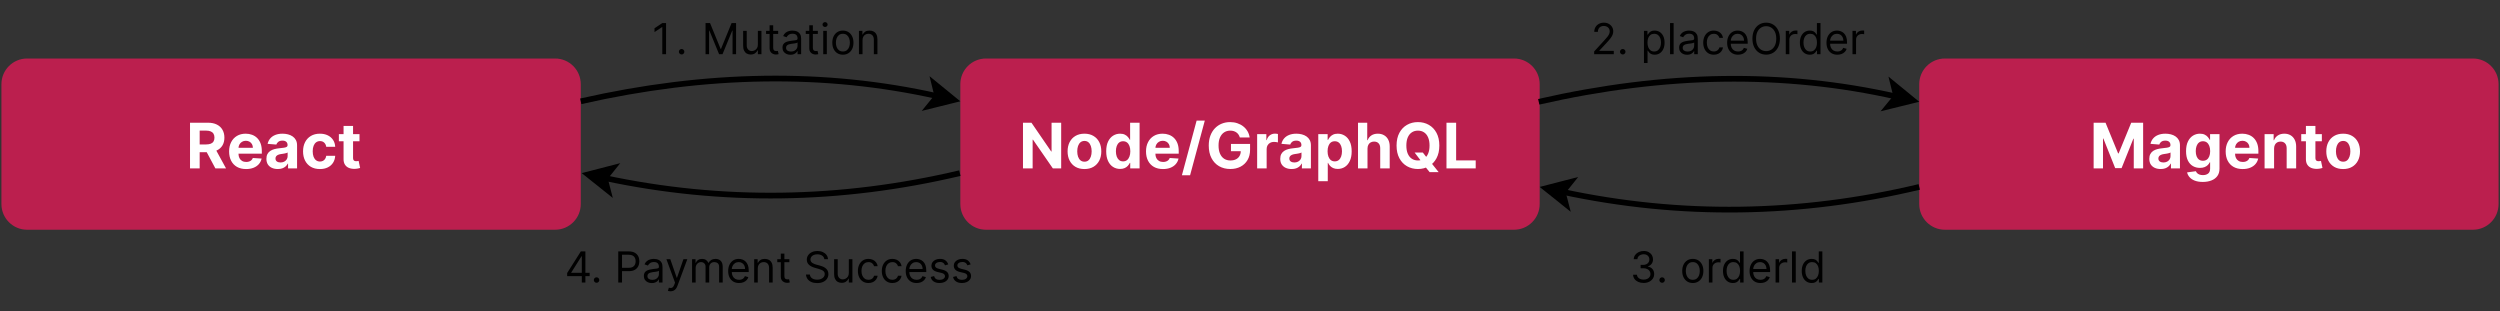 <svg width="876" height="109" viewBox="0 0 876 109" fill="none" xmlns="http://www.w3.org/2000/svg">
    <rect x="0" y="0" width="876" height="109" fill="#333333" stroke="none"/>
    <path
        d="M530.5 20.5H345.5C340.529 20.5 336.5 24.529 336.5 29.5V71.5C336.5 76.471 340.529 80.5 345.5 80.5H530.5C535.471 80.5 539.5 76.471 539.5 71.5V29.5C539.5 24.529 535.471 20.5 530.5 20.5Z"
        fill="#BB1F4E" />
    <path
        d="M371.836 43V59H368.914L361.953 48.93H361.836V59H358.453V43H361.422L368.328 53.062H368.469V43H371.836ZM379.99 59.234C378.777 59.234 377.727 58.977 376.842 58.461C375.962 57.94 375.282 57.216 374.803 56.289C374.324 55.357 374.084 54.276 374.084 53.047C374.084 51.807 374.324 50.724 374.803 49.797C375.282 48.865 375.962 48.141 376.842 47.625C377.727 47.104 378.777 46.844 379.99 46.844C381.204 46.844 382.251 47.104 383.131 47.625C384.016 48.141 384.699 48.865 385.178 49.797C385.657 50.724 385.896 51.807 385.896 53.047C385.896 54.276 385.657 55.357 385.178 56.289C384.699 57.216 384.016 57.94 383.131 58.461C382.251 58.977 381.204 59.234 379.99 59.234ZM380.006 56.656C380.558 56.656 381.019 56.5 381.389 56.188C381.758 55.87 382.037 55.438 382.225 54.891C382.417 54.344 382.514 53.721 382.514 53.023C382.514 52.325 382.417 51.703 382.225 51.156C382.037 50.609 381.758 50.177 381.389 49.859C381.019 49.542 380.558 49.383 380.006 49.383C379.449 49.383 378.98 49.542 378.6 49.859C378.225 50.177 377.941 50.609 377.748 51.156C377.561 51.703 377.467 52.325 377.467 53.023C377.467 53.721 377.561 54.344 377.748 54.891C377.941 55.438 378.225 55.87 378.6 56.188C378.98 56.5 379.449 56.656 380.006 56.656ZM392.482 59.195C391.571 59.195 390.745 58.961 390.006 58.492C389.271 58.018 388.688 57.323 388.256 56.406C387.829 55.484 387.615 54.354 387.615 53.016C387.615 51.641 387.837 50.497 388.279 49.586C388.722 48.669 389.311 47.984 390.045 47.531C390.785 47.073 391.594 46.844 392.475 46.844C393.146 46.844 393.706 46.958 394.154 47.188C394.607 47.411 394.972 47.693 395.248 48.031C395.529 48.365 395.743 48.693 395.889 49.016H395.99V43H399.311V59H396.029V57.078H395.889C395.732 57.411 395.511 57.742 395.225 58.07C394.943 58.393 394.576 58.661 394.123 58.875C393.675 59.089 393.128 59.195 392.482 59.195ZM393.537 56.547C394.074 56.547 394.527 56.401 394.896 56.109C395.271 55.812 395.558 55.398 395.756 54.867C395.959 54.336 396.061 53.714 396.061 53C396.061 52.286 395.962 51.667 395.764 51.141C395.566 50.615 395.279 50.208 394.904 49.922C394.529 49.635 394.074 49.492 393.537 49.492C392.99 49.492 392.529 49.641 392.154 49.938C391.779 50.234 391.495 50.646 391.303 51.172C391.11 51.698 391.014 52.307 391.014 53C391.014 53.698 391.11 54.315 391.303 54.852C391.501 55.383 391.785 55.8 392.154 56.102C392.529 56.398 392.99 56.547 393.537 56.547ZM407.516 59.234C406.281 59.234 405.219 58.984 404.328 58.484C403.443 57.979 402.76 57.266 402.281 56.344C401.802 55.417 401.563 54.32 401.563 53.055C401.563 51.82 401.802 50.737 402.281 49.805C402.76 48.872 403.435 48.146 404.305 47.625C405.18 47.104 406.206 46.844 407.383 46.844C408.174 46.844 408.911 46.971 409.594 47.227C410.281 47.477 410.88 47.854 411.391 48.359C411.906 48.865 412.307 49.5 412.594 50.266C412.88 51.026 413.023 51.917 413.023 52.938V53.852H402.891V51.789H409.891C409.891 51.31 409.786 50.885 409.578 50.516C409.37 50.146 409.081 49.857 408.711 49.648C408.346 49.435 407.922 49.328 407.438 49.328C406.932 49.328 406.484 49.445 406.094 49.68C405.708 49.909 405.406 50.219 405.188 50.609C404.969 50.995 404.857 51.425 404.852 51.898V53.859C404.852 54.453 404.961 54.966 405.18 55.398C405.404 55.831 405.719 56.164 406.125 56.398C406.531 56.633 407.013 56.75 407.57 56.75C407.94 56.75 408.279 56.698 408.586 56.594C408.893 56.49 409.156 56.333 409.375 56.125C409.594 55.917 409.76 55.661 409.875 55.359L412.953 55.562C412.797 56.302 412.477 56.948 411.992 57.5C411.513 58.047 410.893 58.474 410.133 58.781C409.378 59.083 408.505 59.234 407.516 59.234ZM422.164 42.25L417.008 61.406H414.141L419.297 42.25H422.164ZM434.439 48.172C434.33 47.792 434.176 47.456 433.979 47.164C433.781 46.867 433.538 46.617 433.252 46.414C432.971 46.206 432.648 46.047 432.283 45.938C431.924 45.828 431.525 45.773 431.088 45.773C430.27 45.773 429.551 45.977 428.932 46.383C428.317 46.789 427.838 47.38 427.494 48.156C427.15 48.927 426.979 49.87 426.979 50.984C426.979 52.099 427.148 53.047 427.486 53.828C427.825 54.609 428.304 55.206 428.924 55.617C429.544 56.023 430.275 56.227 431.119 56.227C431.885 56.227 432.538 56.091 433.08 55.82C433.627 55.544 434.044 55.156 434.33 54.656C434.622 54.156 434.768 53.565 434.768 52.883L435.455 52.984H431.33V50.438H438.025V52.453C438.025 53.859 437.729 55.068 437.135 56.078C436.541 57.083 435.723 57.859 434.682 58.406C433.64 58.948 432.447 59.219 431.104 59.219C429.604 59.219 428.286 58.888 427.15 58.227C426.015 57.56 425.13 56.615 424.494 55.391C423.864 54.161 423.549 52.703 423.549 51.016C423.549 49.719 423.736 48.562 424.111 47.547C424.492 46.526 425.023 45.661 425.705 44.953C426.387 44.245 427.182 43.706 428.088 43.336C428.994 42.966 429.976 42.781 431.033 42.781C431.939 42.781 432.783 42.914 433.564 43.18C434.346 43.44 435.038 43.81 435.643 44.289C436.252 44.768 436.749 45.339 437.135 46C437.52 46.656 437.768 47.38 437.877 48.172H434.439ZM440.504 59V47H443.73V49.094H443.855C444.074 48.349 444.441 47.786 444.957 47.406C445.473 47.021 446.066 46.828 446.738 46.828C446.905 46.828 447.085 46.839 447.277 46.859C447.47 46.88 447.639 46.909 447.785 46.945V49.898C447.629 49.852 447.413 49.81 447.137 49.773C446.861 49.737 446.608 49.719 446.379 49.719C445.889 49.719 445.452 49.825 445.066 50.039C444.686 50.247 444.384 50.539 444.16 50.914C443.941 51.289 443.832 51.721 443.832 52.211V59H440.504ZM452.584 59.227C451.818 59.227 451.136 59.094 450.537 58.828C449.938 58.557 449.464 58.159 449.115 57.633C448.771 57.102 448.6 56.44 448.6 55.648C448.6 54.982 448.722 54.422 448.967 53.969C449.212 53.516 449.545 53.151 449.967 52.875C450.389 52.599 450.868 52.391 451.404 52.25C451.946 52.109 452.514 52.01 453.107 51.953C453.805 51.88 454.368 51.812 454.795 51.75C455.222 51.682 455.532 51.583 455.725 51.453C455.917 51.323 456.014 51.13 456.014 50.875V50.828C456.014 50.333 455.857 49.95 455.545 49.68C455.238 49.409 454.8 49.273 454.232 49.273C453.633 49.273 453.157 49.406 452.803 49.672C452.449 49.932 452.214 50.26 452.1 50.656L449.021 50.406C449.178 49.677 449.485 49.047 449.943 48.516C450.402 47.979 450.993 47.568 451.717 47.281C452.446 46.99 453.29 46.844 454.248 46.844C454.915 46.844 455.553 46.922 456.162 47.078C456.777 47.234 457.321 47.477 457.795 47.805C458.274 48.133 458.652 48.555 458.928 49.07C459.204 49.581 459.342 50.193 459.342 50.906V59H456.186V57.336H456.092C455.899 57.711 455.641 58.042 455.318 58.328C454.995 58.609 454.607 58.831 454.154 58.992C453.701 59.148 453.178 59.227 452.584 59.227ZM453.537 56.93C454.027 56.93 454.459 56.833 454.834 56.641C455.209 56.443 455.503 56.177 455.717 55.844C455.93 55.51 456.037 55.133 456.037 54.711V53.438C455.933 53.505 455.79 53.568 455.607 53.625C455.43 53.677 455.23 53.727 455.006 53.773C454.782 53.815 454.558 53.854 454.334 53.891C454.11 53.922 453.907 53.95 453.725 53.977C453.334 54.034 452.993 54.125 452.701 54.25C452.41 54.375 452.183 54.544 452.021 54.758C451.86 54.966 451.779 55.227 451.779 55.539C451.779 55.992 451.943 56.339 452.271 56.578C452.605 56.812 453.027 56.93 453.537 56.93ZM461.924 63.5V47H465.205V49.016H465.354C465.499 48.693 465.71 48.365 465.986 48.031C466.268 47.693 466.632 47.411 467.08 47.188C467.533 46.958 468.096 46.844 468.768 46.844C469.643 46.844 470.45 47.073 471.189 47.531C471.929 47.984 472.52 48.669 472.963 49.586C473.406 50.497 473.627 51.641 473.627 53.016C473.627 54.354 473.411 55.484 472.979 56.406C472.551 57.323 471.968 58.018 471.229 58.492C470.494 58.961 469.671 59.195 468.76 59.195C468.114 59.195 467.564 59.089 467.111 58.875C466.663 58.661 466.296 58.393 466.01 58.07C465.723 57.742 465.505 57.411 465.354 57.078H465.252V63.5H461.924ZM465.182 53C465.182 53.714 465.281 54.336 465.479 54.867C465.676 55.398 465.963 55.812 466.338 56.109C466.713 56.401 467.169 56.547 467.705 56.547C468.247 56.547 468.705 56.398 469.08 56.102C469.455 55.8 469.739 55.383 469.932 54.852C470.13 54.315 470.229 53.698 470.229 53C470.229 52.307 470.132 51.698 469.939 51.172C469.747 50.646 469.463 50.234 469.088 49.938C468.713 49.641 468.252 49.492 467.705 49.492C467.163 49.492 466.705 49.635 466.33 49.922C465.96 50.208 465.676 50.615 465.479 51.141C465.281 51.667 465.182 52.286 465.182 53ZM479.174 52.062V59H475.846V43H479.08V49.117H479.221C479.492 48.409 479.929 47.854 480.533 47.453C481.137 47.047 481.895 46.844 482.807 46.844C483.64 46.844 484.367 47.026 484.986 47.391C485.611 47.75 486.096 48.268 486.439 48.945C486.788 49.617 486.96 50.422 486.955 51.359V59H483.627V51.953C483.632 51.214 483.445 50.638 483.064 50.227C482.689 49.815 482.163 49.609 481.486 49.609C481.033 49.609 480.632 49.706 480.283 49.898C479.939 50.091 479.669 50.372 479.471 50.742C479.278 51.107 479.179 51.547 479.174 52.062ZM495.676 53.438H498.551L499.996 55.297L501.418 56.953L504.098 60.312H500.941L499.098 58.047L498.152 56.703L495.676 53.438ZM504.34 51C504.34 52.745 504.009 54.229 503.348 55.453C502.691 56.677 501.796 57.612 500.66 58.258C499.53 58.898 498.259 59.219 496.848 59.219C495.426 59.219 494.15 58.896 493.02 58.25C491.889 57.604 490.996 56.669 490.34 55.445C489.684 54.221 489.355 52.74 489.355 51C489.355 49.255 489.684 47.771 490.34 46.547C490.996 45.323 491.889 44.391 493.02 43.75C494.15 43.104 495.426 42.781 496.848 42.781C498.259 42.781 499.53 43.104 500.66 43.75C501.796 44.391 502.691 45.323 503.348 46.547C504.009 47.771 504.34 49.255 504.34 51ZM500.91 51C500.91 49.87 500.741 48.917 500.402 48.141C500.069 47.365 499.598 46.776 498.988 46.375C498.379 45.974 497.665 45.773 496.848 45.773C496.03 45.773 495.316 45.974 494.707 46.375C494.098 46.776 493.624 47.365 493.285 48.141C492.952 48.917 492.785 49.87 492.785 51C492.785 52.13 492.952 53.083 493.285 53.859C493.624 54.635 494.098 55.224 494.707 55.625C495.316 56.026 496.03 56.227 496.848 56.227C497.665 56.227 498.379 56.026 498.988 55.625C499.598 55.224 500.069 54.635 500.402 53.859C500.741 53.083 500.91 52.13 500.91 51ZM506.846 59V43H510.229V56.211H517.088V59H506.846Z"
        fill="white" />
    <path
        d="M866.5 20.5H681.5C676.529 20.5 672.5 24.529 672.5 29.5V71.5C672.5 76.471 676.529 80.5 681.5 80.5H866.5C871.471 80.5 875.5 76.471 875.5 71.5V29.5C875.5 24.529 871.471 20.5 866.5 20.5Z"
        fill="#BB1F4E" />
    <path
        d="M733.609 43H737.781L742.188 53.75H742.375L746.781 43H750.953V59H747.672V48.586H747.539L743.398 58.922H741.164L737.023 48.547H736.891V59H733.609V43ZM757.1 59.227C756.334 59.227 755.652 59.094 755.053 58.828C754.454 58.557 753.98 58.159 753.631 57.633C753.287 57.102 753.115 56.44 753.115 55.648C753.115 54.982 753.238 54.422 753.482 53.969C753.727 53.516 754.061 53.151 754.482 52.875C754.904 52.599 755.383 52.391 755.92 52.25C756.462 52.109 757.029 52.01 757.623 51.953C758.321 51.88 758.883 51.812 759.311 51.75C759.738 51.682 760.048 51.583 760.24 51.453C760.433 51.323 760.529 51.13 760.529 50.875V50.828C760.529 50.333 760.373 49.95 760.061 49.68C759.753 49.409 759.316 49.273 758.748 49.273C758.149 49.273 757.673 49.406 757.318 49.672C756.964 49.932 756.73 50.26 756.615 50.656L753.537 50.406C753.693 49.677 754.001 49.047 754.459 48.516C754.917 47.979 755.508 47.568 756.232 47.281C756.962 46.99 757.805 46.844 758.764 46.844C759.43 46.844 760.068 46.922 760.678 47.078C761.292 47.234 761.837 47.477 762.311 47.805C762.79 48.133 763.167 48.555 763.443 49.07C763.719 49.581 763.857 50.193 763.857 50.906V59H760.701V57.336H760.607C760.415 57.711 760.157 58.042 759.834 58.328C759.511 58.609 759.123 58.831 758.67 58.992C758.217 59.148 757.693 59.227 757.1 59.227ZM758.053 56.93C758.542 56.93 758.975 56.833 759.35 56.641C759.725 56.443 760.019 56.177 760.232 55.844C760.446 55.51 760.553 55.133 760.553 54.711V53.438C760.449 53.505 760.305 53.568 760.123 53.625C759.946 53.677 759.745 53.727 759.521 53.773C759.298 53.815 759.074 53.854 758.85 53.891C758.626 53.922 758.423 53.95 758.24 53.977C757.85 54.034 757.508 54.125 757.217 54.25C756.925 54.375 756.699 54.544 756.537 54.758C756.376 54.966 756.295 55.227 756.295 55.539C756.295 55.992 756.459 56.339 756.787 56.578C757.12 56.812 757.542 56.93 758.053 56.93ZM771.846 63.75C770.768 63.75 769.843 63.602 769.072 63.305C768.307 63.013 767.697 62.615 767.244 62.109C766.791 61.604 766.497 61.036 766.361 60.406L769.439 59.992C769.533 60.232 769.682 60.456 769.885 60.664C770.088 60.872 770.356 61.039 770.689 61.164C771.028 61.294 771.439 61.359 771.924 61.359C772.648 61.359 773.244 61.182 773.713 60.828C774.187 60.479 774.424 59.893 774.424 59.07V56.875H774.283C774.137 57.208 773.919 57.523 773.627 57.82C773.335 58.117 772.96 58.359 772.502 58.547C772.044 58.734 771.497 58.828 770.861 58.828C769.96 58.828 769.14 58.62 768.4 58.203C767.666 57.781 767.08 57.138 766.643 56.273C766.21 55.404 765.994 54.305 765.994 52.977C765.994 51.617 766.215 50.482 766.658 49.57C767.101 48.659 767.689 47.977 768.424 47.523C769.163 47.07 769.973 46.844 770.854 46.844C771.525 46.844 772.088 46.958 772.541 47.188C772.994 47.411 773.359 47.693 773.635 48.031C773.916 48.365 774.132 48.693 774.283 49.016H774.408V47H777.713V59.117C777.713 60.138 777.463 60.992 776.963 61.68C776.463 62.367 775.77 62.883 774.885 63.227C774.005 63.575 772.992 63.75 771.846 63.75ZM771.916 56.328C772.452 56.328 772.906 56.195 773.275 55.93C773.65 55.659 773.937 55.273 774.135 54.773C774.338 54.268 774.439 53.664 774.439 52.961C774.439 52.258 774.34 51.648 774.143 51.133C773.945 50.612 773.658 50.208 773.283 49.922C772.908 49.635 772.452 49.492 771.916 49.492C771.369 49.492 770.908 49.641 770.533 49.938C770.158 50.229 769.874 50.635 769.682 51.156C769.489 51.677 769.393 52.279 769.393 52.961C769.393 53.654 769.489 54.253 769.682 54.758C769.88 55.258 770.163 55.646 770.533 55.922C770.908 56.193 771.369 56.328 771.916 56.328ZM785.83 59.234C784.596 59.234 783.533 58.984 782.643 58.484C781.757 57.979 781.075 57.266 780.596 56.344C780.117 55.417 779.877 54.32 779.877 53.055C779.877 51.82 780.117 50.737 780.596 49.805C781.075 48.872 781.749 48.146 782.619 47.625C783.494 47.104 784.52 46.844 785.697 46.844C786.489 46.844 787.226 46.971 787.908 47.227C788.596 47.477 789.195 47.854 789.705 48.359C790.221 48.865 790.622 49.5 790.908 50.266C791.195 51.026 791.338 51.917 791.338 52.938V53.852H781.205V51.789H788.205C788.205 51.31 788.101 50.885 787.893 50.516C787.684 50.146 787.395 49.857 787.025 49.648C786.661 49.435 786.236 49.328 785.752 49.328C785.247 49.328 784.799 49.445 784.408 49.68C784.023 49.909 783.721 50.219 783.502 50.609C783.283 50.995 783.171 51.425 783.166 51.898V53.859C783.166 54.453 783.275 54.966 783.494 55.398C783.718 55.831 784.033 56.164 784.439 56.398C784.846 56.633 785.327 56.75 785.885 56.75C786.255 56.75 786.593 56.698 786.9 56.594C787.208 56.49 787.471 56.333 787.689 56.125C787.908 55.917 788.075 55.661 788.189 55.359L791.268 55.562C791.111 56.302 790.791 56.948 790.307 57.5C789.827 58.047 789.208 58.474 788.447 58.781C787.692 59.083 786.82 59.234 785.83 59.234ZM796.838 52.062V59H793.51V47H796.682V49.117H796.822C797.088 48.419 797.533 47.867 798.158 47.461C798.783 47.05 799.541 46.844 800.432 46.844C801.265 46.844 801.992 47.026 802.611 47.391C803.231 47.755 803.713 48.276 804.057 48.953C804.4 49.625 804.572 50.427 804.572 51.359V59H801.244V51.953C801.249 51.219 801.062 50.646 800.682 50.234C800.301 49.818 799.778 49.609 799.111 49.609C798.663 49.609 798.268 49.706 797.924 49.898C797.585 50.091 797.32 50.372 797.127 50.742C796.939 51.107 796.843 51.547 796.838 52.062ZM813.578 47V49.5H806.352V47H813.578ZM807.992 44.125H811.32V55.312C811.32 55.62 811.367 55.859 811.461 56.031C811.555 56.198 811.685 56.315 811.852 56.383C812.023 56.45 812.221 56.484 812.445 56.484C812.602 56.484 812.758 56.471 812.914 56.445C813.07 56.414 813.19 56.391 813.273 56.375L813.797 58.852C813.63 58.904 813.396 58.964 813.094 59.031C812.792 59.104 812.424 59.148 811.992 59.164C811.19 59.195 810.487 59.089 809.883 58.844C809.284 58.599 808.818 58.219 808.484 57.703C808.151 57.188 807.987 56.536 807.992 55.75V44.125ZM821.039 59.234C819.826 59.234 818.776 58.977 817.891 58.461C817.01 57.94 816.331 57.216 815.852 56.289C815.372 55.357 815.133 54.276 815.133 53.047C815.133 51.807 815.372 50.724 815.852 49.797C816.331 48.865 817.01 48.141 817.891 47.625C818.776 47.104 819.826 46.844 821.039 46.844C822.253 46.844 823.299 47.104 824.18 47.625C825.065 48.141 825.747 48.865 826.227 49.797C826.706 50.724 826.945 51.807 826.945 53.047C826.945 54.276 826.706 55.357 826.227 56.289C825.747 57.216 825.065 57.94 824.18 58.461C823.299 58.977 822.253 59.234 821.039 59.234ZM821.055 56.656C821.607 56.656 822.068 56.5 822.438 56.188C822.807 55.87 823.086 55.438 823.273 54.891C823.466 54.344 823.563 53.721 823.563 53.023C823.563 52.325 823.466 51.703 823.273 51.156C823.086 50.609 822.807 50.177 822.438 49.859C822.068 49.542 821.607 49.383 821.055 49.383C820.497 49.383 820.029 49.542 819.648 49.859C819.273 50.177 818.99 50.609 818.797 51.156C818.609 51.703 818.516 52.325 818.516 53.023C818.516 53.721 818.609 54.344 818.797 54.891C818.99 55.438 819.273 55.87 819.648 56.188C820.029 56.5 820.497 56.656 821.055 56.656Z"
        fill="white" />
    <path
        d="M194.5 20.5H9.5C4.529 20.5 0.5 24.529 0.5 29.5V71.5C0.5 76.471 4.529 80.5 9.5 80.5H194.5C199.471 80.5 203.5 76.471 203.5 71.5V29.5C203.5 24.529 199.471 20.5 194.5 20.5Z"
        fill="#BB1F4E" />
    <path
        d="M66.582 59V43H72.894C74.103 43 75.134 43.216 75.988 43.648C76.848 44.075 77.501 44.682 77.949 45.469C78.402 46.25 78.629 47.169 78.629 48.227C78.629 49.289 78.4 50.203 77.941 50.969C77.483 51.729 76.819 52.312 75.949 52.719C75.085 53.125 74.038 53.328 72.809 53.328H68.582V50.609H72.262C72.908 50.609 73.444 50.521 73.871 50.344C74.298 50.167 74.616 49.901 74.824 49.547C75.038 49.193 75.144 48.753 75.144 48.227C75.144 47.695 75.038 47.247 74.824 46.883C74.616 46.518 74.296 46.242 73.863 46.055C73.436 45.862 72.897 45.766 72.246 45.766H69.965V59H66.582ZM75.223 51.719L79.199 59H75.465L71.574 51.719H75.223ZM86.232 59.234C84.998 59.234 83.936 58.984 83.045 58.484C82.159 57.979 81.477 57.266 80.998 56.344C80.519 55.417 80.279 54.32 80.279 53.055C80.279 51.82 80.519 50.737 80.998 49.805C81.477 48.872 82.152 48.146 83.022 47.625C83.897 47.104 84.922 46.844 86.1 46.844C86.891 46.844 87.628 46.971 88.311 47.227C88.998 47.477 89.597 47.854 90.107 48.359C90.623 48.865 91.024 49.5 91.311 50.266C91.597 51.026 91.74 51.917 91.74 52.938V53.852H81.607V51.789H88.607C88.607 51.31 88.503 50.885 88.295 50.516C88.087 50.146 87.797 49.857 87.428 49.648C87.063 49.435 86.639 49.328 86.154 49.328C85.649 49.328 85.201 49.445 84.811 49.68C84.425 49.909 84.123 50.219 83.904 50.609C83.686 50.995 83.574 51.425 83.568 51.898V53.859C83.568 54.453 83.678 54.966 83.897 55.398C84.12 55.831 84.436 56.164 84.842 56.398C85.248 56.633 85.73 56.75 86.287 56.75C86.657 56.75 86.995 56.698 87.303 56.594C87.61 56.49 87.873 56.333 88.092 56.125C88.311 55.917 88.477 55.661 88.592 55.359L91.67 55.562C91.514 56.302 91.193 56.948 90.709 57.5C90.23 58.047 89.61 58.474 88.85 58.781C88.094 59.083 87.222 59.234 86.232 59.234ZM97.334 59.227C96.568 59.227 95.886 59.094 95.287 58.828C94.688 58.557 94.214 58.159 93.865 57.633C93.522 57.102 93.35 56.44 93.35 55.648C93.35 54.982 93.472 54.422 93.717 53.969C93.962 53.516 94.295 53.151 94.717 52.875C95.139 52.599 95.618 52.391 96.154 52.25C96.696 52.109 97.264 52.01 97.857 51.953C98.555 51.88 99.118 51.812 99.545 51.75C99.972 51.682 100.282 51.583 100.475 51.453C100.667 51.323 100.764 51.13 100.764 50.875V50.828C100.764 50.333 100.607 49.95 100.295 49.68C99.988 49.409 99.55 49.273 98.982 49.273C98.383 49.273 97.907 49.406 97.553 49.672C97.199 49.932 96.964 50.26 96.85 50.656L93.772 50.406C93.928 49.677 94.235 49.047 94.693 48.516C95.152 47.979 95.743 47.568 96.467 47.281C97.196 46.99 98.04 46.844 98.998 46.844C99.665 46.844 100.303 46.922 100.912 47.078C101.527 47.234 102.071 47.477 102.545 47.805C103.024 48.133 103.402 48.555 103.678 49.07C103.954 49.581 104.092 50.193 104.092 50.906V59H100.936V57.336H100.842C100.649 57.711 100.391 58.042 100.068 58.328C99.745 58.609 99.357 58.831 98.904 58.992C98.451 59.148 97.928 59.227 97.334 59.227ZM98.287 56.93C98.777 56.93 99.209 56.833 99.584 56.641C99.959 56.443 100.253 56.177 100.467 55.844C100.68 55.51 100.787 55.133 100.787 54.711V53.438C100.683 53.505 100.54 53.568 100.357 53.625C100.18 53.677 99.98 53.727 99.756 53.773C99.532 53.815 99.308 53.854 99.084 53.891C98.86 53.922 98.657 53.95 98.475 53.977C98.084 54.034 97.743 54.125 97.451 54.25C97.159 54.375 96.933 54.544 96.772 54.758C96.61 54.966 96.529 55.227 96.529 55.539C96.529 55.992 96.693 56.339 97.022 56.578C97.355 56.812 97.777 56.93 98.287 56.93ZM112.096 59.234C110.867 59.234 109.809 58.974 108.924 58.453C108.044 57.927 107.367 57.198 106.893 56.266C106.424 55.333 106.189 54.26 106.189 53.047C106.189 51.818 106.426 50.74 106.9 49.812C107.38 48.88 108.059 48.154 108.939 47.633C109.82 47.107 110.867 46.844 112.08 46.844C113.127 46.844 114.044 47.034 114.83 47.414C115.617 47.794 116.239 48.328 116.697 49.016C117.156 49.703 117.408 50.51 117.455 51.438H114.314C114.226 50.839 113.992 50.357 113.611 49.992C113.236 49.622 112.744 49.438 112.135 49.438C111.619 49.438 111.169 49.578 110.783 49.859C110.403 50.135 110.106 50.539 109.893 51.07C109.679 51.602 109.572 52.245 109.572 53C109.572 53.766 109.676 54.417 109.885 54.953C110.098 55.49 110.398 55.898 110.783 56.18C111.169 56.461 111.619 56.602 112.135 56.602C112.515 56.602 112.856 56.523 113.158 56.367C113.465 56.211 113.718 55.984 113.916 55.688C114.119 55.385 114.252 55.023 114.314 54.602H117.455C117.403 55.518 117.153 56.325 116.705 57.023C116.262 57.716 115.65 58.258 114.869 58.648C114.088 59.039 113.163 59.234 112.096 59.234ZM125.969 47V49.5H118.742V47H125.969ZM120.383 44.125H123.711V55.312C123.711 55.62 123.758 55.859 123.852 56.031C123.945 56.198 124.076 56.315 124.242 56.383C124.414 56.45 124.612 56.484 124.836 56.484C124.992 56.484 125.148 56.471 125.305 56.445C125.461 56.414 125.581 56.391 125.664 56.375L126.188 58.852C126.021 58.904 125.786 58.964 125.484 59.031C125.182 59.104 124.815 59.148 124.383 59.164C123.581 59.195 122.878 59.089 122.273 58.844C121.674 58.599 121.208 58.219 120.875 57.703C120.542 57.188 120.378 56.536 120.383 55.75V44.125Z"
        fill="white" />
    <path d="M203.5 35.5C247.5 25.5 289.153 24.9 328.46 33.7" stroke="currentColor" stroke-width="2"
        stroke-miterlimit="10" />
    <path d="M334.32 35.01L325.64 37.17L328.46 33.7L327.39 29.36L334.32 35.01Z" fill="currentColor"
        stroke="currentColor" stroke-width="2" stroke-miterlimit="10" />
    <path d="M539.17 35.67C583.39 25.557 625.157 24.95 664.47 33.85" stroke="currentColor" stroke-width="2"
        stroke-miterlimit="10" />
    <path d="M670.32 35.17L661.63 37.31L664.47 33.85L663.4 29.51L670.32 35.17Z" fill="currentColor"
        stroke="currentColor" stroke-width="2" stroke-miterlimit="10" />
    <path d="M672.5 65.5C630.5 75.5 588.85 76.077 547.55 67.23" stroke="currentColor" stroke-width="2"
        stroke-miterlimit="10" />
    <path d="M541.69 65.97L550.35 63.73L547.55 67.23L548.67 71.56L541.69 65.97Z" fill="currentColor"
        stroke="currentColor" stroke-width="2" stroke-miterlimit="10" />
    <path d="M336.33 60.67C294.443 70.557 252.963 71.127 211.89 62.38" stroke="currentColor" stroke-width="2"
        stroke-miterlimit="10" />
    <path d="M206.02 61.13L214.68 58.89L211.89 62.38L213.01 66.71L206.02 61.13Z" fill="currentColor"
        stroke="currentColor" stroke-width="2" stroke-miterlimit="10" />
    <path
        d="M233.388 8.091V19H232.067V9.476H232.003L229.339 11.244V9.902L232.067 8.091H233.388ZM238.838 19.085C238.576 19.085 238.35 18.991 238.162 18.803C237.974 18.615 237.879 18.389 237.879 18.126C237.879 17.864 237.974 17.638 238.162 17.45C238.35 17.262 238.576 17.168 238.838 17.168C239.101 17.168 239.327 17.262 239.515 17.45C239.703 17.638 239.797 17.864 239.797 18.126C239.797 18.3 239.753 18.46 239.664 18.606C239.579 18.751 239.463 18.869 239.318 18.957C239.176 19.043 239.016 19.085 238.838 19.085ZM247.223 8.091H248.8L252.507 17.146H252.635L256.343 8.091H257.919V19H256.684V10.712H256.577L253.168 19H251.975L248.566 10.712H248.459V19H247.223V8.091ZM265.554 15.655V10.818H266.811V19H265.554V17.615H265.469C265.277 18.03 264.979 18.384 264.574 18.675C264.169 18.963 263.658 19.107 263.04 19.107C262.528 19.107 262.074 18.995 261.676 18.771C261.278 18.544 260.966 18.203 260.739 17.748C260.511 17.29 260.398 16.713 260.398 16.017V10.818H261.655V15.932C261.655 16.528 261.822 17.004 262.155 17.359C262.493 17.715 262.922 17.892 263.445 17.892C263.757 17.892 264.075 17.812 264.398 17.652C264.725 17.492 264.998 17.247 265.218 16.917C265.442 16.587 265.554 16.166 265.554 15.655ZM272.672 10.818V11.883H268.432V10.818H272.672ZM269.667 8.858H270.925V16.656C270.925 17.011 270.976 17.278 271.079 17.455C271.186 17.629 271.32 17.746 271.484 17.807C271.651 17.864 271.827 17.892 272.011 17.892C272.15 17.892 272.263 17.885 272.352 17.871C272.441 17.853 272.512 17.839 272.565 17.828L272.821 18.957C272.736 18.989 272.617 19.021 272.464 19.053C272.311 19.089 272.118 19.107 271.883 19.107C271.528 19.107 271.18 19.03 270.839 18.878C270.502 18.725 270.221 18.492 269.998 18.18C269.778 17.867 269.667 17.473 269.667 16.997V8.858ZM276.97 19.192C276.452 19.192 275.981 19.094 275.559 18.899C275.136 18.7 274.801 18.414 274.552 18.041C274.303 17.665 274.179 17.21 274.179 16.678C274.179 16.209 274.271 15.829 274.456 15.538C274.641 15.243 274.888 15.012 275.197 14.845C275.506 14.678 275.846 14.554 276.219 14.472C276.596 14.387 276.974 14.32 277.354 14.27C277.851 14.206 278.254 14.158 278.563 14.126C278.876 14.091 279.103 14.032 279.245 13.95C279.39 13.869 279.463 13.727 279.463 13.524V13.482C279.463 12.956 279.319 12.548 279.032 12.256C278.748 11.965 278.316 11.82 277.737 11.82C277.137 11.82 276.667 11.951 276.326 12.214C275.985 12.477 275.745 12.757 275.607 13.055L274.414 12.629C274.627 12.132 274.911 11.745 275.266 11.468C275.624 11.188 276.015 10.992 276.438 10.882C276.864 10.768 277.283 10.712 277.695 10.712C277.958 10.712 278.259 10.744 278.6 10.807C278.945 10.868 279.277 10.994 279.596 11.186C279.92 11.377 280.188 11.667 280.401 12.054C280.614 12.441 280.72 12.96 280.72 13.609V19H279.463V17.892H279.399C279.314 18.07 279.172 18.26 278.973 18.462C278.774 18.664 278.51 18.837 278.18 18.979C277.849 19.121 277.446 19.192 276.97 19.192ZM277.162 18.062C277.659 18.062 278.078 17.965 278.419 17.77C278.764 17.574 279.023 17.322 279.197 17.013C279.374 16.704 279.463 16.379 279.463 16.038V14.888C279.41 14.952 279.293 15.01 279.112 15.064C278.934 15.113 278.728 15.158 278.494 15.197C278.263 15.232 278.037 15.264 277.817 15.293C277.601 15.318 277.425 15.339 277.29 15.357C276.963 15.399 276.658 15.468 276.374 15.564C276.093 15.657 275.866 15.797 275.692 15.985C275.521 16.17 275.436 16.422 275.436 16.741C275.436 17.178 275.598 17.509 275.921 17.732C276.248 17.952 276.661 18.062 277.162 18.062ZM286.573 10.818V11.883H282.333V10.818H286.573ZM283.569 8.858H284.826V16.656C284.826 17.011 284.877 17.278 284.98 17.455C285.087 17.629 285.222 17.746 285.385 17.807C285.552 17.864 285.728 17.892 285.913 17.892C286.051 17.892 286.165 17.885 286.253 17.871C286.342 17.853 286.413 17.839 286.467 17.828L286.722 18.957C286.637 18.989 286.518 19.021 286.365 19.053C286.213 19.089 286.019 19.107 285.785 19.107C285.43 19.107 285.082 19.03 284.741 18.878C284.403 18.725 284.123 18.492 283.899 18.18C283.679 17.867 283.569 17.473 283.569 16.997V8.858ZM288.464 19V10.818H289.721V19H288.464ZM289.103 9.455C288.858 9.455 288.647 9.371 288.469 9.204C288.295 9.037 288.208 8.837 288.208 8.602C288.208 8.368 288.295 8.167 288.469 8C288.647 7.833 288.858 7.75 289.103 7.75C289.348 7.75 289.558 7.833 289.732 8C289.909 8.167 289.998 8.368 289.998 8.602C289.998 8.837 289.909 9.037 289.732 9.204C289.558 9.371 289.348 9.455 289.103 9.455ZM295.347 19.171C294.609 19.171 293.961 18.995 293.403 18.643C292.849 18.291 292.416 17.8 292.104 17.168C291.795 16.535 291.64 15.797 291.64 14.952C291.64 14.099 291.795 13.355 292.104 12.72C292.416 12.084 292.849 11.591 293.403 11.239C293.961 10.887 294.609 10.712 295.347 10.712C296.086 10.712 296.732 10.887 297.286 11.239C297.844 11.591 298.277 12.084 298.586 12.72C298.899 13.355 299.055 14.099 299.055 14.952C299.055 15.797 298.899 16.535 298.586 17.168C298.277 17.8 297.844 18.291 297.286 18.643C296.732 18.995 296.086 19.171 295.347 19.171ZM295.347 18.041C295.909 18.041 296.37 17.897 296.732 17.61C297.095 17.322 297.363 16.944 297.537 16.475C297.711 16.006 297.798 15.499 297.798 14.952C297.798 14.405 297.711 13.895 297.537 13.423C297.363 12.951 297.095 12.569 296.732 12.278C296.37 11.986 295.909 11.841 295.347 11.841C294.786 11.841 294.325 11.986 293.963 12.278C293.6 12.569 293.332 12.951 293.158 13.423C292.984 13.895 292.897 14.405 292.897 14.952C292.897 15.499 292.984 16.006 293.158 16.475C293.332 16.944 293.6 17.322 293.963 17.61C294.325 17.897 294.786 18.041 295.347 18.041ZM302.231 14.078V19H300.974V10.818H302.188V12.097H302.295C302.487 11.681 302.778 11.347 303.168 11.095C303.559 10.839 304.063 10.712 304.681 10.712C305.235 10.712 305.72 10.825 306.135 11.053C306.551 11.276 306.874 11.617 307.105 12.075C307.336 12.53 307.451 13.105 307.451 13.801V19H306.194V13.886C306.194 13.244 306.027 12.743 305.693 12.384C305.359 12.022 304.901 11.841 304.319 11.841C303.918 11.841 303.559 11.928 303.243 12.102C302.93 12.276 302.684 12.53 302.503 12.864C302.321 13.197 302.231 13.602 302.231 14.078Z"
        fill="currentColor" />
    <path
        d="M558.59 19V18.041L562.191 14.099C562.613 13.638 562.961 13.236 563.235 12.896C563.508 12.551 563.71 12.228 563.842 11.926C563.977 11.621 564.044 11.301 564.044 10.967C564.044 10.584 563.952 10.252 563.767 9.971C563.586 9.691 563.338 9.474 563.022 9.321C562.705 9.169 562.35 9.092 561.956 9.092C561.537 9.092 561.171 9.179 560.859 9.353C560.55 9.524 560.31 9.763 560.14 10.072C559.973 10.381 559.889 10.744 559.889 11.159H558.632C558.632 10.52 558.78 9.959 559.074 9.476C559.369 8.993 559.77 8.616 560.278 8.347C560.79 8.077 561.363 7.942 561.999 7.942C562.638 7.942 563.204 8.077 563.698 8.347C564.192 8.616 564.579 8.98 564.859 9.439C565.14 9.897 565.28 10.406 565.28 10.967C565.28 11.369 565.207 11.761 565.062 12.145C564.92 12.524 564.671 12.949 564.316 13.418C563.964 13.883 563.476 14.451 562.851 15.122L560.401 17.743V17.828H565.472V19H558.59ZM568.609 19.085C568.346 19.085 568.121 18.991 567.933 18.803C567.745 18.615 567.65 18.389 567.65 18.126C567.65 17.864 567.745 17.638 567.933 17.45C568.121 17.262 568.346 17.168 568.609 17.168C568.872 17.168 569.098 17.262 569.286 17.45C569.474 17.638 569.568 17.864 569.568 18.126C569.568 18.3 569.524 18.46 569.435 18.606C569.35 18.751 569.234 18.869 569.089 18.957C568.947 19.043 568.787 19.085 568.609 19.085ZM576.043 22.068V10.818H577.257V12.118H577.406C577.499 11.976 577.626 11.795 577.79 11.575C577.957 11.351 578.195 11.152 578.504 10.978C578.816 10.8 579.239 10.712 579.771 10.712C580.46 10.712 581.068 10.884 581.593 11.228C582.119 11.573 582.529 12.061 582.824 12.693C583.118 13.325 583.266 14.071 583.266 14.93C583.266 15.797 583.118 16.548 582.824 17.184C582.529 17.816 582.12 18.306 581.598 18.654C581.076 18.998 580.474 19.171 579.793 19.171C579.267 19.171 578.846 19.084 578.53 18.909C578.214 18.732 577.971 18.531 577.8 18.308C577.63 18.08 577.499 17.892 577.406 17.743H577.3V22.068H576.043ZM577.278 14.909C577.278 15.527 577.369 16.072 577.55 16.544C577.731 17.013 577.996 17.381 578.344 17.647C578.692 17.91 579.118 18.041 579.622 18.041C580.148 18.041 580.586 17.903 580.938 17.626C581.293 17.345 581.559 16.969 581.737 16.496C581.918 16.021 582.009 15.492 582.009 14.909C582.009 14.334 581.92 13.815 581.742 13.354C581.568 12.889 581.304 12.521 580.949 12.251C580.597 11.978 580.155 11.841 579.622 11.841C579.111 11.841 578.681 11.97 578.333 12.23C577.985 12.485 577.722 12.844 577.545 13.306C577.367 13.764 577.278 14.298 577.278 14.909ZM586.44 8.091V19H585.183V8.091H586.44ZM591.151 19.192C590.632 19.192 590.162 19.094 589.739 18.899C589.316 18.7 588.981 18.414 588.732 18.041C588.484 17.665 588.359 17.21 588.359 16.678C588.359 16.209 588.452 15.829 588.636 15.538C588.821 15.243 589.068 15.012 589.377 14.845C589.686 14.678 590.027 14.554 590.399 14.472C590.776 14.387 591.154 14.32 591.534 14.27C592.031 14.206 592.434 14.158 592.743 14.126C593.056 14.091 593.283 14.032 593.425 13.95C593.571 13.869 593.643 13.727 593.643 13.524V13.482C593.643 12.956 593.5 12.548 593.212 12.256C592.928 11.965 592.496 11.82 591.918 11.82C591.317 11.82 590.847 11.951 590.506 12.214C590.165 12.477 589.925 12.757 589.787 13.055L588.594 12.629C588.807 12.132 589.091 11.745 589.446 11.468C589.805 11.188 590.195 10.992 590.618 10.882C591.044 10.768 591.463 10.712 591.875 10.712C592.138 10.712 592.44 10.744 592.78 10.807C593.125 10.868 593.457 10.994 593.777 11.186C594.1 11.377 594.368 11.667 594.581 12.054C594.794 12.441 594.901 12.96 594.901 13.609V19H593.643V17.892H593.58C593.494 18.07 593.352 18.26 593.153 18.462C592.955 18.664 592.69 18.837 592.36 18.979C592.029 19.121 591.626 19.192 591.151 19.192ZM591.342 18.062C591.839 18.062 592.258 17.965 592.599 17.77C592.944 17.574 593.203 17.322 593.377 17.013C593.555 16.704 593.643 16.379 593.643 16.038V14.888C593.59 14.952 593.473 15.01 593.292 15.064C593.114 15.113 592.908 15.158 592.674 15.197C592.443 15.232 592.218 15.264 591.997 15.293C591.781 15.318 591.605 15.339 591.47 15.357C591.143 15.399 590.838 15.468 590.554 15.564C590.273 15.657 590.046 15.797 589.872 15.985C589.702 16.17 589.616 16.422 589.616 16.741C589.616 17.178 589.778 17.509 590.101 17.732C590.428 17.952 590.842 18.062 591.342 18.062ZM600.519 19.171C599.752 19.171 599.091 18.989 598.537 18.627C597.983 18.265 597.557 17.766 597.259 17.13C596.961 16.495 596.811 15.768 596.811 14.952C596.811 14.121 596.964 13.387 597.27 12.752C597.579 12.113 598.008 11.614 598.559 11.255C599.113 10.893 599.759 10.712 600.498 10.712C601.073 10.712 601.591 10.818 602.053 11.031C602.515 11.244 602.893 11.543 603.188 11.926C603.482 12.31 603.665 12.757 603.736 13.268H602.479C602.383 12.896 602.17 12.565 601.84 12.278C601.513 11.986 601.073 11.841 600.519 11.841C600.029 11.841 599.599 11.969 599.23 12.224C598.864 12.477 598.578 12.834 598.372 13.295C598.17 13.753 598.069 14.291 598.069 14.909C598.069 15.541 598.168 16.092 598.367 16.56C598.569 17.029 598.853 17.393 599.219 17.652C599.588 17.912 600.022 18.041 600.519 18.041C600.846 18.041 601.142 17.984 601.408 17.871C601.675 17.757 601.9 17.594 602.085 17.381C602.27 17.168 602.401 16.912 602.479 16.614H603.736C603.665 17.097 603.489 17.532 603.209 17.919C602.932 18.302 602.564 18.608 602.106 18.835C601.652 19.059 601.123 19.171 600.519 19.171ZM609.004 19.171C608.216 19.171 607.536 18.996 606.964 18.648C606.396 18.297 605.957 17.807 605.648 17.178C605.343 16.546 605.19 15.811 605.19 14.973C605.19 14.135 605.343 13.396 605.648 12.757C605.957 12.114 606.387 11.614 606.938 11.255C607.492 10.893 608.138 10.712 608.876 10.712C609.303 10.712 609.723 10.783 610.139 10.925C610.554 11.067 610.933 11.298 611.273 11.617C611.614 11.933 611.886 12.352 612.088 12.874C612.291 13.396 612.392 14.039 612.392 14.803V15.335H606.085V14.249H611.114C611.114 13.787 611.021 13.375 610.837 13.013C610.656 12.651 610.396 12.365 610.059 12.155C609.725 11.946 609.331 11.841 608.876 11.841C608.376 11.841 607.943 11.965 607.577 12.214C607.215 12.459 606.936 12.778 606.74 13.173C606.545 13.567 606.447 13.989 606.447 14.44V15.165C606.447 15.783 606.554 16.306 606.767 16.736C606.984 17.162 607.284 17.487 607.667 17.711C608.051 17.931 608.496 18.041 609.004 18.041C609.335 18.041 609.633 17.995 609.899 17.903C610.169 17.807 610.402 17.665 610.597 17.477C610.792 17.285 610.943 17.047 611.05 16.763L612.264 17.104C612.136 17.516 611.922 17.878 611.62 18.19C611.318 18.499 610.945 18.741 610.501 18.915C610.057 19.085 609.558 19.171 609.004 19.171ZM623.679 13.546C623.679 14.696 623.472 15.69 623.056 16.528C622.641 17.366 622.071 18.013 621.346 18.467C620.622 18.922 619.794 19.149 618.864 19.149C617.934 19.149 617.106 18.922 616.382 18.467C615.657 18.013 615.087 17.366 614.672 16.528C614.256 15.69 614.049 14.696 614.049 13.546C614.049 12.395 614.256 11.401 614.672 10.562C615.087 9.724 615.657 9.078 616.382 8.624C617.106 8.169 617.934 7.942 618.864 7.942C619.794 7.942 620.622 8.169 621.346 8.624C622.071 9.078 622.641 9.724 623.056 10.562C623.472 11.401 623.679 12.395 623.679 13.546ZM622.401 13.546C622.401 12.601 622.243 11.804 621.927 11.154C621.614 10.504 621.19 10.012 620.654 9.678C620.121 9.344 619.525 9.178 618.864 9.178C618.204 9.178 617.605 9.344 617.069 9.678C616.536 10.012 616.112 10.504 615.796 11.154C615.483 11.804 615.327 12.601 615.327 13.546C615.327 14.49 615.483 15.287 615.796 15.937C616.112 16.587 616.536 17.079 617.069 17.413C617.605 17.746 618.204 17.913 618.864 17.913C619.525 17.913 620.121 17.746 620.654 17.413C621.19 17.079 621.614 16.587 621.927 15.937C622.243 15.287 622.401 14.49 622.401 13.546ZM625.73 19V10.818H626.945V12.054H627.03C627.179 11.649 627.449 11.321 627.84 11.069C628.23 10.816 628.67 10.69 629.161 10.69C629.253 10.69 629.368 10.692 629.507 10.696C629.645 10.699 629.75 10.704 629.821 10.712V11.99C629.778 11.979 629.681 11.963 629.528 11.942C629.379 11.917 629.221 11.905 629.054 11.905C628.656 11.905 628.301 11.988 627.989 12.155C627.68 12.319 627.435 12.546 627.254 12.837C627.076 13.125 626.987 13.453 626.987 13.822V19H625.73ZM634.152 19.171C633.47 19.171 632.868 18.998 632.346 18.654C631.824 18.306 631.416 17.816 631.121 17.184C630.826 16.548 630.679 15.797 630.679 14.93C630.679 14.071 630.826 13.325 631.121 12.693C631.416 12.061 631.826 11.573 632.351 11.228C632.877 10.884 633.484 10.712 634.173 10.712C634.706 10.712 635.126 10.8 635.435 10.978C635.748 11.152 635.986 11.351 636.149 11.575C636.316 11.795 636.446 11.976 636.538 12.118H636.645V8.091H637.902V19H636.687V17.743H636.538C636.446 17.892 636.314 18.08 636.144 18.308C635.973 18.531 635.73 18.732 635.414 18.909C635.098 19.084 634.677 19.171 634.152 19.171ZM634.322 18.041C634.826 18.041 635.253 17.91 635.601 17.647C635.949 17.381 636.213 17.013 636.394 16.544C636.575 16.072 636.666 15.527 636.666 14.909C636.666 14.298 636.577 13.764 636.4 13.306C636.222 12.844 635.959 12.485 635.611 12.23C635.263 11.97 634.833 11.841 634.322 11.841C633.789 11.841 633.346 11.978 632.99 12.251C632.639 12.521 632.374 12.889 632.197 13.354C632.023 13.815 631.936 14.334 631.936 14.909C631.936 15.492 632.025 16.021 632.202 16.496C632.383 16.969 632.65 17.345 633.001 17.626C633.356 17.903 633.797 18.041 634.322 18.041ZM643.809 19.171C643.021 19.171 642.341 18.996 641.769 18.648C641.201 18.297 640.762 17.807 640.453 17.178C640.148 16.546 639.995 15.811 639.995 14.973C639.995 14.135 640.148 13.396 640.453 12.757C640.762 12.114 641.192 11.614 641.742 11.255C642.296 10.893 642.943 10.712 643.681 10.712C644.107 10.712 644.528 10.783 644.944 10.925C645.359 11.067 645.737 11.298 646.078 11.617C646.419 11.933 646.691 12.352 646.893 12.874C647.096 13.396 647.197 14.039 647.197 14.803V15.335H640.89V14.249H645.918C645.918 13.787 645.826 13.375 645.641 13.013C645.46 12.651 645.201 12.365 644.864 12.155C644.53 11.946 644.136 11.841 643.681 11.841C643.18 11.841 642.747 11.965 642.381 12.214C642.019 12.459 641.74 12.778 641.545 13.173C641.35 13.567 641.252 13.989 641.252 14.44V15.165C641.252 15.783 641.359 16.306 641.572 16.736C641.788 17.162 642.088 17.487 642.472 17.711C642.856 17.931 643.301 18.041 643.809 18.041C644.139 18.041 644.438 17.995 644.704 17.903C644.974 17.807 645.206 17.665 645.402 17.477C645.597 17.285 645.748 17.047 645.854 16.763L647.069 17.104C646.941 17.516 646.726 17.878 646.424 18.19C646.123 18.499 645.75 18.741 645.306 18.915C644.862 19.085 644.363 19.171 643.809 19.171ZM649.109 19V10.818H650.324V12.054H650.409C650.558 11.649 650.828 11.321 651.218 11.069C651.609 10.816 652.049 10.69 652.539 10.69C652.632 10.69 652.747 10.692 652.886 10.696C653.024 10.699 653.129 10.704 653.2 10.712V11.99C653.157 11.979 653.06 11.963 652.907 11.942C652.758 11.917 652.6 11.905 652.433 11.905C652.035 11.905 651.68 11.988 651.368 12.155C651.059 12.319 650.814 12.546 650.633 12.837C650.455 13.125 650.366 13.453 650.366 13.822V19H649.109Z"
        fill="currentColor" />
    <path
        d="M575.935 99.149C575.232 99.149 574.606 99.028 574.055 98.787C573.508 98.546 573.073 98.21 572.75 97.78C572.43 97.347 572.256 96.844 572.228 96.273H573.57C573.599 96.624 573.72 96.928 573.933 97.184C574.146 97.436 574.424 97.631 574.769 97.769C575.113 97.908 575.495 97.977 575.914 97.977C576.383 97.977 576.798 97.896 577.161 97.732C577.523 97.569 577.807 97.342 578.013 97.05C578.219 96.759 578.322 96.422 578.322 96.038C578.322 95.637 578.222 95.284 578.024 94.978C577.825 94.669 577.533 94.428 577.15 94.254C576.766 94.08 576.298 93.993 575.744 93.993H574.87V92.821H575.744C576.177 92.821 576.557 92.743 576.884 92.587C577.214 92.43 577.471 92.21 577.656 91.926C577.844 91.642 577.938 91.308 577.938 90.925C577.938 90.555 577.857 90.234 577.693 89.961C577.53 89.687 577.299 89.474 577.001 89.321C576.706 89.169 576.358 89.092 575.957 89.092C575.58 89.092 575.225 89.162 574.891 89.3C574.561 89.435 574.291 89.632 574.082 89.891C573.872 90.147 573.759 90.456 573.741 90.818H572.462C572.484 90.246 572.656 89.746 572.979 89.316C573.302 88.883 573.725 88.546 574.247 88.304C574.772 88.062 575.35 87.942 575.978 87.942C576.653 87.942 577.232 88.079 577.715 88.352C578.198 88.622 578.569 88.979 578.828 89.423C579.087 89.867 579.217 90.346 579.217 90.861C579.217 91.475 579.055 91.999 578.732 92.432C578.412 92.865 577.977 93.165 577.427 93.332V93.418C578.116 93.531 578.654 93.824 579.041 94.296C579.428 94.765 579.622 95.346 579.622 96.038C579.622 96.631 579.46 97.164 579.137 97.636C578.817 98.105 578.38 98.474 577.826 98.744C577.272 99.014 576.642 99.149 575.935 99.149ZM582.401 99.085C582.138 99.085 581.912 98.991 581.724 98.803C581.536 98.615 581.442 98.389 581.442 98.126C581.442 97.864 581.536 97.638 581.724 97.45C581.912 97.262 582.138 97.168 582.401 97.168C582.664 97.168 582.889 97.262 583.077 97.45C583.265 97.638 583.36 97.864 583.36 98.126C583.36 98.3 583.315 98.46 583.226 98.606C583.141 98.751 583.026 98.869 582.88 98.957C582.738 99.043 582.578 99.085 582.401 99.085ZM593.158 99.171C592.419 99.171 591.771 98.995 591.214 98.643C590.66 98.291 590.227 97.8 589.914 97.168C589.605 96.535 589.451 95.797 589.451 94.952C589.451 94.099 589.605 93.356 589.914 92.72C590.227 92.084 590.66 91.591 591.214 91.239C591.771 90.887 592.419 90.712 593.158 90.712C593.897 90.712 594.543 90.887 595.097 91.239C595.654 91.591 596.088 92.084 596.397 92.72C596.709 93.356 596.865 94.099 596.865 94.952C596.865 95.797 596.709 96.535 596.397 97.168C596.088 97.8 595.654 98.291 595.097 98.643C594.543 98.995 593.897 99.171 593.158 99.171ZM593.158 98.041C593.719 98.041 594.181 97.897 594.543 97.61C594.905 97.322 595.173 96.944 595.347 96.475C595.521 96.006 595.608 95.499 595.608 94.952C595.608 94.405 595.521 93.895 595.347 93.423C595.173 92.951 594.905 92.569 594.543 92.278C594.181 91.987 593.719 91.841 593.158 91.841C592.597 91.841 592.135 91.987 591.773 92.278C591.411 92.569 591.143 92.951 590.969 93.423C590.795 93.895 590.708 94.405 590.708 94.952C590.708 95.499 590.795 96.006 590.969 96.475C591.143 96.944 591.411 97.322 591.773 97.61C592.135 97.897 592.597 98.041 593.158 98.041ZM598.784 99V90.818H599.999V92.054H600.084C600.233 91.649 600.503 91.321 600.894 91.069C601.284 90.816 601.725 90.69 602.215 90.69C602.307 90.69 602.422 90.692 602.561 90.696C602.699 90.699 602.804 90.704 602.875 90.712V91.99C602.833 91.979 602.735 91.963 602.582 91.942C602.433 91.917 602.275 91.905 602.108 91.905C601.71 91.905 601.355 91.988 601.043 92.155C600.734 92.319 600.489 92.546 600.308 92.837C600.13 93.125 600.041 93.453 600.041 93.822V99H598.784ZM607.206 99.171C606.524 99.171 605.922 98.998 605.4 98.654C604.878 98.306 604.47 97.816 604.175 97.184C603.88 96.548 603.733 95.797 603.733 94.93C603.733 94.071 603.88 93.325 604.175 92.693C604.47 92.061 604.88 91.573 605.405 91.228C605.931 90.884 606.538 90.712 607.227 90.712C607.76 90.712 608.181 90.8 608.49 90.978C608.802 91.152 609.04 91.351 609.203 91.575C609.37 91.795 609.5 91.976 609.592 92.118H609.699V88.091H610.956V99H609.741V97.743H609.592C609.5 97.892 609.369 98.08 609.198 98.308C609.028 98.531 608.784 98.732 608.468 98.909C608.152 99.084 607.731 99.171 607.206 99.171ZM607.376 98.041C607.881 98.041 608.307 97.91 608.655 97.647C609.003 97.381 609.267 97.013 609.448 96.544C609.63 96.072 609.72 95.527 609.72 94.909C609.72 94.298 609.631 93.764 609.454 93.306C609.276 92.844 609.013 92.485 608.665 92.23C608.317 91.971 607.888 91.841 607.376 91.841C606.844 91.841 606.4 91.978 606.045 92.251C605.693 92.521 605.429 92.888 605.251 93.354C605.077 93.815 604.99 94.334 604.99 94.909C604.99 95.492 605.079 96.021 605.256 96.496C605.437 96.969 605.704 97.345 606.055 97.626C606.41 97.903 606.851 98.041 607.376 98.041ZM616.863 99.171C616.075 99.171 615.395 98.996 614.823 98.648C614.255 98.297 613.816 97.807 613.507 97.178C613.202 96.546 613.049 95.811 613.049 94.973C613.049 94.135 613.202 93.396 613.507 92.757C613.816 92.114 614.246 91.614 614.796 91.255C615.35 90.893 615.997 90.712 616.735 90.712C617.161 90.712 617.582 90.783 617.998 90.925C618.413 91.067 618.791 91.298 619.132 91.617C619.473 91.933 619.745 92.352 619.947 92.874C620.15 93.396 620.251 94.039 620.251 94.803V95.335H613.944V94.249H618.973C618.973 93.787 618.88 93.375 618.696 93.013C618.514 92.651 618.255 92.365 617.918 92.155C617.584 91.946 617.19 91.841 616.735 91.841C616.235 91.841 615.801 91.965 615.436 92.214C615.073 92.459 614.795 92.778 614.599 93.173C614.404 93.567 614.306 93.989 614.306 94.44V95.165C614.306 95.783 614.413 96.306 614.626 96.736C614.843 97.162 615.143 97.487 615.526 97.711C615.91 97.931 616.355 98.041 616.863 98.041C617.193 98.041 617.492 97.995 617.758 97.903C618.028 97.807 618.261 97.665 618.456 97.477C618.651 97.285 618.802 97.047 618.909 96.763L620.123 97.104C619.995 97.516 619.78 97.878 619.479 98.19C619.177 98.499 618.804 98.741 618.36 98.915C617.916 99.085 617.417 99.171 616.863 99.171ZM622.163 99V90.818H623.378V92.054H623.463C623.612 91.649 623.882 91.321 624.273 91.069C624.663 90.816 625.104 90.69 625.594 90.69C625.686 90.69 625.801 90.692 625.94 90.696C626.078 90.699 626.183 90.704 626.254 90.712V91.99C626.212 91.979 626.114 91.963 625.961 91.942C625.812 91.917 625.654 91.905 625.487 91.905C625.089 91.905 624.734 91.988 624.422 92.155C624.113 92.319 623.868 92.546 623.687 92.837C623.509 93.125 623.42 93.453 623.42 93.822V99H622.163ZM629.236 88.091V99H627.915V88.091H629.236ZM634.804 99.171C634.122 99.171 633.52 98.998 632.998 98.654C632.476 98.306 632.067 97.816 631.773 97.184C631.478 96.548 631.331 95.797 631.331 94.93C631.331 94.071 631.478 93.325 631.773 92.693C632.067 92.061 632.478 91.573 633.003 91.228C633.529 90.884 634.136 90.712 634.825 90.712C635.358 90.712 635.778 90.8 636.087 90.978C636.4 91.152 636.638 91.351 636.801 91.575C636.968 91.795 637.098 91.976 637.19 92.118H637.296V88.091H638.554V99H637.339V97.743H637.19C637.098 97.892 636.966 98.08 636.796 98.308C636.625 98.531 636.382 98.732 636.066 98.909C635.75 99.084 635.329 99.171 634.804 99.171ZM634.974 98.041C635.478 98.041 635.904 97.91 636.252 97.647C636.6 97.381 636.865 97.013 637.046 96.544C637.227 96.072 637.318 95.527 637.318 94.909C637.318 94.298 637.229 93.764 637.051 93.306C636.874 92.844 636.611 92.485 636.263 92.23C635.915 91.971 635.485 91.841 634.974 91.841C634.441 91.841 633.997 91.978 633.642 92.251C633.291 92.521 633.026 92.888 632.849 93.354C632.675 93.815 632.588 94.334 632.588 94.909C632.588 95.492 632.676 96.021 632.854 96.496C633.035 96.969 633.301 97.345 633.653 97.626C634.008 97.903 634.448 98.041 634.974 98.041Z"
        fill="currentColor" />
    <path
        d="M198.729 96.763V95.676L203.523 88.091H204.311V89.774H203.779L200.157 95.506V95.591H206.613V96.763H198.729ZM203.864 99V96.433V95.927V88.091H205.121V99H203.864ZM209.034 99.085C208.771 99.085 208.545 98.991 208.357 98.803C208.169 98.615 208.075 98.389 208.075 98.126C208.075 97.864 208.169 97.638 208.357 97.45C208.545 97.262 208.771 97.168 209.034 97.168C209.296 97.168 209.522 97.262 209.71 97.45C209.898 97.638 209.992 97.864 209.992 98.126C209.992 98.3 209.948 98.46 209.859 98.606C209.774 98.751 209.659 98.869 209.513 98.957C209.371 99.043 209.211 99.085 209.034 99.085ZM216.637 99V88.091H220.324C221.179 88.091 221.879 88.245 222.422 88.554C222.969 88.86 223.374 89.273 223.637 89.796C223.9 90.317 224.031 90.9 224.031 91.543C224.031 92.185 223.9 92.769 223.637 93.295C223.377 93.821 222.976 94.24 222.433 94.552C221.89 94.861 221.194 95.016 220.345 95.016H217.703V93.844H220.302C220.888 93.844 221.359 93.743 221.714 93.54C222.069 93.338 222.326 93.064 222.486 92.72C222.65 92.372 222.731 91.979 222.731 91.543C222.731 91.106 222.65 90.715 222.486 90.371C222.326 90.026 222.067 89.756 221.708 89.561C221.35 89.362 220.874 89.263 220.281 89.263H217.958V99H216.637ZM228.396 99.192C227.878 99.192 227.407 99.094 226.985 98.899C226.562 98.7 226.226 98.414 225.978 98.041C225.729 97.665 225.605 97.21 225.605 96.678C225.605 96.209 225.697 95.829 225.882 95.538C226.067 95.243 226.313 95.012 226.622 94.845C226.931 94.678 227.272 94.554 227.645 94.472C228.021 94.387 228.4 94.32 228.78 94.27C229.277 94.206 229.68 94.158 229.989 94.126C230.301 94.091 230.529 94.032 230.671 93.95C230.816 93.869 230.889 93.727 230.889 93.524V93.481C230.889 92.956 230.745 92.548 230.458 92.256C230.173 91.965 229.742 91.82 229.163 91.82C228.563 91.82 228.093 91.951 227.752 92.214C227.411 92.477 227.171 92.757 227.032 93.055L225.839 92.629C226.052 92.132 226.336 91.745 226.692 91.468C227.05 91.188 227.441 90.992 227.863 90.882C228.29 90.769 228.709 90.712 229.121 90.712C229.383 90.712 229.685 90.744 230.026 90.808C230.371 90.868 230.703 90.994 231.022 91.186C231.345 91.377 231.613 91.667 231.827 92.054C232.04 92.441 232.146 92.96 232.146 93.609V99H230.889V97.892H230.825C230.74 98.07 230.598 98.26 230.399 98.462C230.2 98.664 229.936 98.837 229.605 98.979C229.275 99.121 228.872 99.192 228.396 99.192ZM228.588 98.062C229.085 98.062 229.504 97.965 229.845 97.769C230.189 97.574 230.449 97.322 230.623 97.013C230.8 96.704 230.889 96.379 230.889 96.038V94.888C230.836 94.952 230.719 95.01 230.537 95.064C230.36 95.113 230.154 95.158 229.92 95.197C229.689 95.232 229.463 95.264 229.243 95.293C229.026 95.317 228.851 95.339 228.716 95.356C228.389 95.399 228.084 95.468 227.8 95.564C227.519 95.657 227.292 95.797 227.118 95.985C226.947 96.17 226.862 96.422 226.862 96.742C226.862 97.178 227.024 97.508 227.347 97.732C227.673 97.952 228.087 98.062 228.588 98.062ZM234.957 102.068C234.744 102.068 234.554 102.05 234.387 102.015C234.22 101.983 234.105 101.951 234.041 101.919L234.361 100.811C234.666 100.889 234.936 100.918 235.17 100.896C235.405 100.875 235.612 100.77 235.794 100.582C235.978 100.397 236.147 100.097 236.3 99.682L236.534 99.043L233.508 90.818H234.872L237.131 97.338H237.216L239.474 90.818H240.838L237.365 100.193C237.209 100.616 237.015 100.966 236.784 101.243C236.554 101.523 236.285 101.731 235.98 101.866C235.678 102.001 235.337 102.068 234.957 102.068ZM242.497 99V90.818H243.712V92.097H243.818C243.989 91.66 244.264 91.321 244.644 91.079C245.024 90.834 245.48 90.712 246.013 90.712C246.553 90.712 247.002 90.834 247.361 91.079C247.723 91.321 248.005 91.66 248.207 92.097H248.293C248.502 91.674 248.816 91.338 249.236 91.09C249.655 90.838 250.157 90.712 250.743 90.712C251.475 90.712 252.073 90.941 252.538 91.399C253.003 91.853 253.236 92.562 253.236 93.524V99H251.979V93.524C251.979 92.921 251.814 92.489 251.483 92.23C251.153 91.971 250.764 91.841 250.317 91.841C249.742 91.841 249.296 92.015 248.98 92.363C248.664 92.707 248.506 93.144 248.506 93.673V99H247.227V93.396C247.227 92.931 247.076 92.556 246.775 92.272C246.473 91.985 246.084 91.841 245.608 91.841C245.281 91.841 244.976 91.928 244.692 92.102C244.411 92.276 244.184 92.517 244.01 92.826C243.84 93.132 243.754 93.485 243.754 93.886V99H242.497ZM258.965 99.171C258.176 99.171 257.496 98.996 256.925 98.648C256.356 98.297 255.918 97.807 255.609 97.178C255.304 96.546 255.151 95.811 255.151 94.973C255.151 94.135 255.304 93.396 255.609 92.757C255.918 92.114 256.348 91.614 256.898 91.255C257.452 90.893 258.098 90.712 258.837 90.712C259.263 90.712 259.684 90.783 260.099 90.925C260.515 91.067 260.893 91.298 261.234 91.617C261.575 91.933 261.847 92.352 262.049 92.874C262.251 93.396 262.353 94.039 262.353 94.803V95.335H256.046V94.249H261.074C261.074 93.787 260.982 93.375 260.797 93.013C260.616 92.651 260.357 92.365 260.019 92.155C259.686 91.946 259.291 91.841 258.837 91.841C258.336 91.841 257.903 91.965 257.537 92.214C257.175 92.459 256.896 92.778 256.701 93.173C256.506 93.567 256.408 93.989 256.408 94.44V95.165C256.408 95.783 256.514 96.306 256.728 96.736C256.944 97.162 257.244 97.487 257.628 97.711C258.011 97.931 258.457 98.041 258.965 98.041C259.295 98.041 259.593 97.995 259.86 97.903C260.13 97.807 260.362 97.665 260.557 97.477C260.753 97.285 260.904 97.047 261.01 96.763L262.225 97.104C262.097 97.516 261.882 97.878 261.58 98.19C261.278 98.499 260.905 98.741 260.462 98.915C260.018 99.085 259.519 99.171 258.965 99.171ZM265.522 94.078V99H264.265V90.818H265.479V92.097H265.586C265.778 91.681 266.069 91.347 266.459 91.095C266.85 90.84 267.354 90.712 267.972 90.712C268.526 90.712 269.011 90.825 269.426 91.053C269.842 91.276 270.165 91.617 270.396 92.075C270.627 92.53 270.742 93.105 270.742 93.801V99H269.485V93.886C269.485 93.244 269.318 92.743 268.984 92.384C268.65 92.022 268.192 91.841 267.61 91.841C267.209 91.841 266.85 91.928 266.534 92.102C266.222 92.276 265.975 92.53 265.794 92.864C265.612 93.197 265.522 93.602 265.522 94.078ZM276.597 90.818V91.883H272.357V90.818H276.597ZM273.593 88.858H274.85V96.656C274.85 97.011 274.902 97.278 275.005 97.455C275.111 97.629 275.246 97.746 275.41 97.807C275.577 97.864 275.752 97.892 275.937 97.892C276.075 97.892 276.189 97.885 276.278 97.871C276.367 97.853 276.438 97.839 276.491 97.828L276.747 98.957C276.661 98.989 276.542 99.021 276.39 99.053C276.237 99.089 276.044 99.106 275.809 99.106C275.454 99.106 275.106 99.03 274.765 98.877C274.428 98.725 274.147 98.492 273.923 98.18C273.703 97.867 273.593 97.473 273.593 96.997V88.858ZM288.844 90.818C288.78 90.278 288.52 89.859 288.066 89.561C287.611 89.263 287.054 89.114 286.393 89.114C285.91 89.114 285.488 89.192 285.126 89.348C284.767 89.504 284.486 89.719 284.284 89.993C284.085 90.266 283.986 90.577 283.986 90.925C283.986 91.216 284.055 91.466 284.193 91.676C284.335 91.882 284.517 92.054 284.737 92.192C284.957 92.327 285.188 92.439 285.429 92.528C285.671 92.613 285.893 92.683 286.095 92.736L287.203 93.034C287.487 93.109 287.803 93.212 288.151 93.343C288.503 93.474 288.838 93.654 289.158 93.881C289.481 94.105 289.747 94.392 289.957 94.744C290.166 95.096 290.271 95.527 290.271 96.038C290.271 96.628 290.117 97.16 289.808 97.636C289.502 98.112 289.055 98.49 288.465 98.771C287.879 99.052 287.167 99.192 286.329 99.192C285.548 99.192 284.872 99.066 284.3 98.814C283.732 98.561 283.284 98.21 282.958 97.759C282.634 97.308 282.452 96.784 282.409 96.188H283.773C283.808 96.599 283.947 96.94 284.188 97.21C284.433 97.477 284.742 97.675 285.115 97.807C285.491 97.935 285.896 97.999 286.329 97.999C286.834 97.999 287.286 97.917 287.688 97.754C288.089 97.587 288.407 97.356 288.641 97.061C288.876 96.763 288.993 96.415 288.993 96.017C288.993 95.655 288.892 95.36 288.689 95.133C288.487 94.906 288.22 94.721 287.89 94.579C287.56 94.437 287.203 94.312 286.819 94.206L285.477 93.822C284.625 93.577 283.95 93.228 283.453 92.773C282.956 92.319 282.707 91.724 282.707 90.989C282.707 90.378 282.872 89.845 283.203 89.391C283.536 88.933 283.984 88.577 284.545 88.325C285.11 88.07 285.74 87.942 286.436 87.942C287.139 87.942 287.764 88.068 288.311 88.32C288.858 88.569 289.291 88.909 289.611 89.343C289.934 89.776 290.104 90.268 290.122 90.818H288.844ZM297.429 95.655V90.818H298.686V99H297.429V97.615H297.344C297.152 98.031 296.854 98.384 296.449 98.675C296.044 98.963 295.533 99.106 294.915 99.106C294.403 99.106 293.949 98.995 293.551 98.771C293.153 98.544 292.841 98.203 292.614 97.748C292.386 97.29 292.273 96.713 292.273 96.017V90.818H293.53V95.932C293.53 96.528 293.697 97.004 294.03 97.359C294.368 97.715 294.797 97.892 295.32 97.892C295.632 97.892 295.95 97.812 296.273 97.652C296.6 97.493 296.873 97.248 297.093 96.917C297.317 96.587 297.429 96.166 297.429 95.655ZM304.312 99.171C303.545 99.171 302.885 98.989 302.331 98.627C301.777 98.265 301.351 97.766 301.052 97.13C300.754 96.495 300.605 95.769 300.605 94.952C300.605 94.121 300.758 93.387 301.063 92.752C301.372 92.113 301.802 91.614 302.352 91.255C302.906 90.893 303.552 90.712 304.291 90.712C304.866 90.712 305.385 90.818 305.846 91.031C306.308 91.244 306.686 91.543 306.981 91.926C307.276 92.31 307.459 92.757 307.53 93.269H306.273C306.177 92.896 305.964 92.565 305.633 92.278C305.307 91.987 304.866 91.841 304.312 91.841C303.822 91.841 303.393 91.969 303.023 92.224C302.657 92.477 302.372 92.834 302.166 93.295C301.963 93.753 301.862 94.291 301.862 94.909C301.862 95.541 301.961 96.092 302.16 96.56C302.363 97.029 302.647 97.393 303.013 97.652C303.382 97.912 303.815 98.041 304.312 98.041C304.639 98.041 304.936 97.984 305.202 97.871C305.468 97.757 305.694 97.594 305.878 97.381C306.063 97.168 306.194 96.912 306.273 96.614H307.53C307.459 97.097 307.283 97.532 307.002 97.919C306.725 98.302 306.358 98.608 305.9 98.835C305.445 99.059 304.916 99.171 304.312 99.171ZM312.691 99.171C311.924 99.171 311.264 98.989 310.71 98.627C310.156 98.265 309.73 97.766 309.431 97.13C309.133 96.495 308.984 95.769 308.984 94.952C308.984 94.121 309.137 93.387 309.442 92.752C309.751 92.113 310.181 91.614 310.731 91.255C311.285 90.893 311.931 90.712 312.67 90.712C313.245 90.712 313.764 90.818 314.225 91.031C314.687 91.244 315.065 91.543 315.36 91.926C315.655 92.31 315.838 92.757 315.909 93.269H314.651C314.556 92.896 314.343 92.565 314.012 92.278C313.686 91.987 313.245 91.841 312.691 91.841C312.201 91.841 311.771 91.969 311.402 92.224C311.036 92.477 310.751 92.834 310.545 93.295C310.342 93.753 310.241 94.291 310.241 94.909C310.241 95.541 310.34 96.092 310.539 96.56C310.742 97.029 311.026 97.393 311.392 97.652C311.761 97.912 312.194 98.041 312.691 98.041C313.018 98.041 313.314 97.984 313.581 97.871C313.847 97.757 314.073 97.594 314.257 97.381C314.442 97.168 314.573 96.912 314.651 96.614H315.909C315.838 97.097 315.662 97.532 315.381 97.919C315.104 98.302 314.737 98.608 314.279 98.835C313.824 99.059 313.295 99.171 312.691 99.171ZM321.177 99.171C320.388 99.171 319.708 98.996 319.137 98.648C318.568 98.297 318.13 97.807 317.821 97.178C317.515 96.546 317.363 95.811 317.363 94.973C317.363 94.135 317.515 93.396 317.821 92.757C318.13 92.114 318.559 91.614 319.11 91.255C319.664 90.893 320.31 90.712 321.049 90.712C321.475 90.712 321.896 90.783 322.311 90.925C322.727 91.067 323.105 91.298 323.446 91.617C323.787 91.933 324.058 92.352 324.261 92.874C324.463 93.396 324.564 94.039 324.564 94.803V95.335H318.258V94.249H323.286C323.286 93.787 323.194 93.375 323.009 93.013C322.828 92.651 322.569 92.365 322.231 92.155C321.898 91.946 321.503 91.841 321.049 91.841C320.548 91.841 320.115 91.965 319.749 92.214C319.387 92.459 319.108 92.778 318.913 93.173C318.718 93.567 318.62 93.989 318.62 94.44V95.165C318.62 95.783 318.726 96.306 318.939 96.736C319.156 97.162 319.456 97.487 319.84 97.711C320.223 97.931 320.669 98.041 321.177 98.041C321.507 98.041 321.805 97.995 322.072 97.903C322.341 97.807 322.574 97.665 322.769 97.477C322.965 97.285 323.116 97.047 323.222 96.763L324.437 97.104C324.309 97.516 324.094 97.878 323.792 98.19C323.49 98.499 323.117 98.741 322.673 98.915C322.23 99.085 321.731 99.171 321.177 99.171ZM332.272 92.651L331.143 92.97C331.072 92.782 330.967 92.599 330.829 92.421C330.694 92.24 330.509 92.091 330.275 91.974C330.04 91.857 329.74 91.798 329.374 91.798C328.874 91.798 328.456 91.914 328.123 92.144C327.792 92.372 327.627 92.661 327.627 93.013C327.627 93.325 327.741 93.572 327.968 93.753C328.195 93.934 328.551 94.085 329.034 94.206L330.248 94.504C330.98 94.682 331.525 94.954 331.883 95.319C332.242 95.681 332.421 96.148 332.421 96.72C332.421 97.189 332.286 97.608 332.017 97.977C331.75 98.347 331.377 98.638 330.898 98.851C330.419 99.064 329.861 99.171 329.225 99.171C328.391 99.171 327.7 98.989 327.153 98.627C326.606 98.265 326.26 97.736 326.115 97.04L327.308 96.742C327.421 97.182 327.636 97.512 327.952 97.732C328.272 97.952 328.689 98.062 329.204 98.062C329.79 98.062 330.255 97.938 330.6 97.69C330.948 97.438 331.122 97.136 331.122 96.784C331.122 96.5 331.022 96.262 330.823 96.07C330.624 95.875 330.319 95.729 329.907 95.633L328.544 95.314C327.794 95.136 327.244 94.861 326.892 94.488C326.544 94.112 326.37 93.641 326.37 93.077C326.37 92.615 326.5 92.207 326.759 91.852C327.022 91.496 327.379 91.218 327.83 91.015C328.284 90.813 328.799 90.712 329.374 90.712C330.184 90.712 330.82 90.889 331.281 91.244C331.747 91.599 332.077 92.068 332.272 92.651ZM340.109 92.651L338.98 92.97C338.909 92.782 338.804 92.599 338.666 92.421C338.531 92.24 338.346 92.091 338.112 91.974C337.877 91.857 337.577 91.798 337.211 91.798C336.711 91.798 336.293 91.914 335.96 92.144C335.629 92.372 335.464 92.661 335.464 93.013C335.464 93.325 335.578 93.572 335.805 93.753C336.032 93.934 336.388 94.085 336.87 94.206L338.085 94.504C338.816 94.682 339.362 94.954 339.72 95.319C340.079 95.681 340.258 96.148 340.258 96.72C340.258 97.189 340.123 97.608 339.853 97.977C339.587 98.347 339.214 98.638 338.735 98.851C338.255 99.064 337.698 99.171 337.062 99.171C336.228 99.171 335.537 98.989 334.99 98.627C334.443 98.265 334.097 97.736 333.951 97.04L335.145 96.742C335.258 97.182 335.473 97.512 335.789 97.732C336.109 97.952 336.526 98.062 337.041 98.062C337.627 98.062 338.092 97.938 338.437 97.69C338.785 97.438 338.959 97.136 338.959 96.784C338.959 96.5 338.859 96.262 338.66 96.07C338.461 95.875 338.156 95.729 337.744 95.633L336.38 95.314C335.631 95.136 335.081 94.861 334.729 94.488C334.381 94.112 334.207 93.641 334.207 93.077C334.207 92.615 334.337 92.207 334.596 91.852C334.859 91.496 335.216 91.218 335.667 91.015C336.121 90.813 336.636 90.712 337.211 90.712C338.021 90.712 338.657 90.889 339.118 91.244C339.584 91.599 339.914 92.068 340.109 92.651Z"
        fill="currentColor" />
</svg>